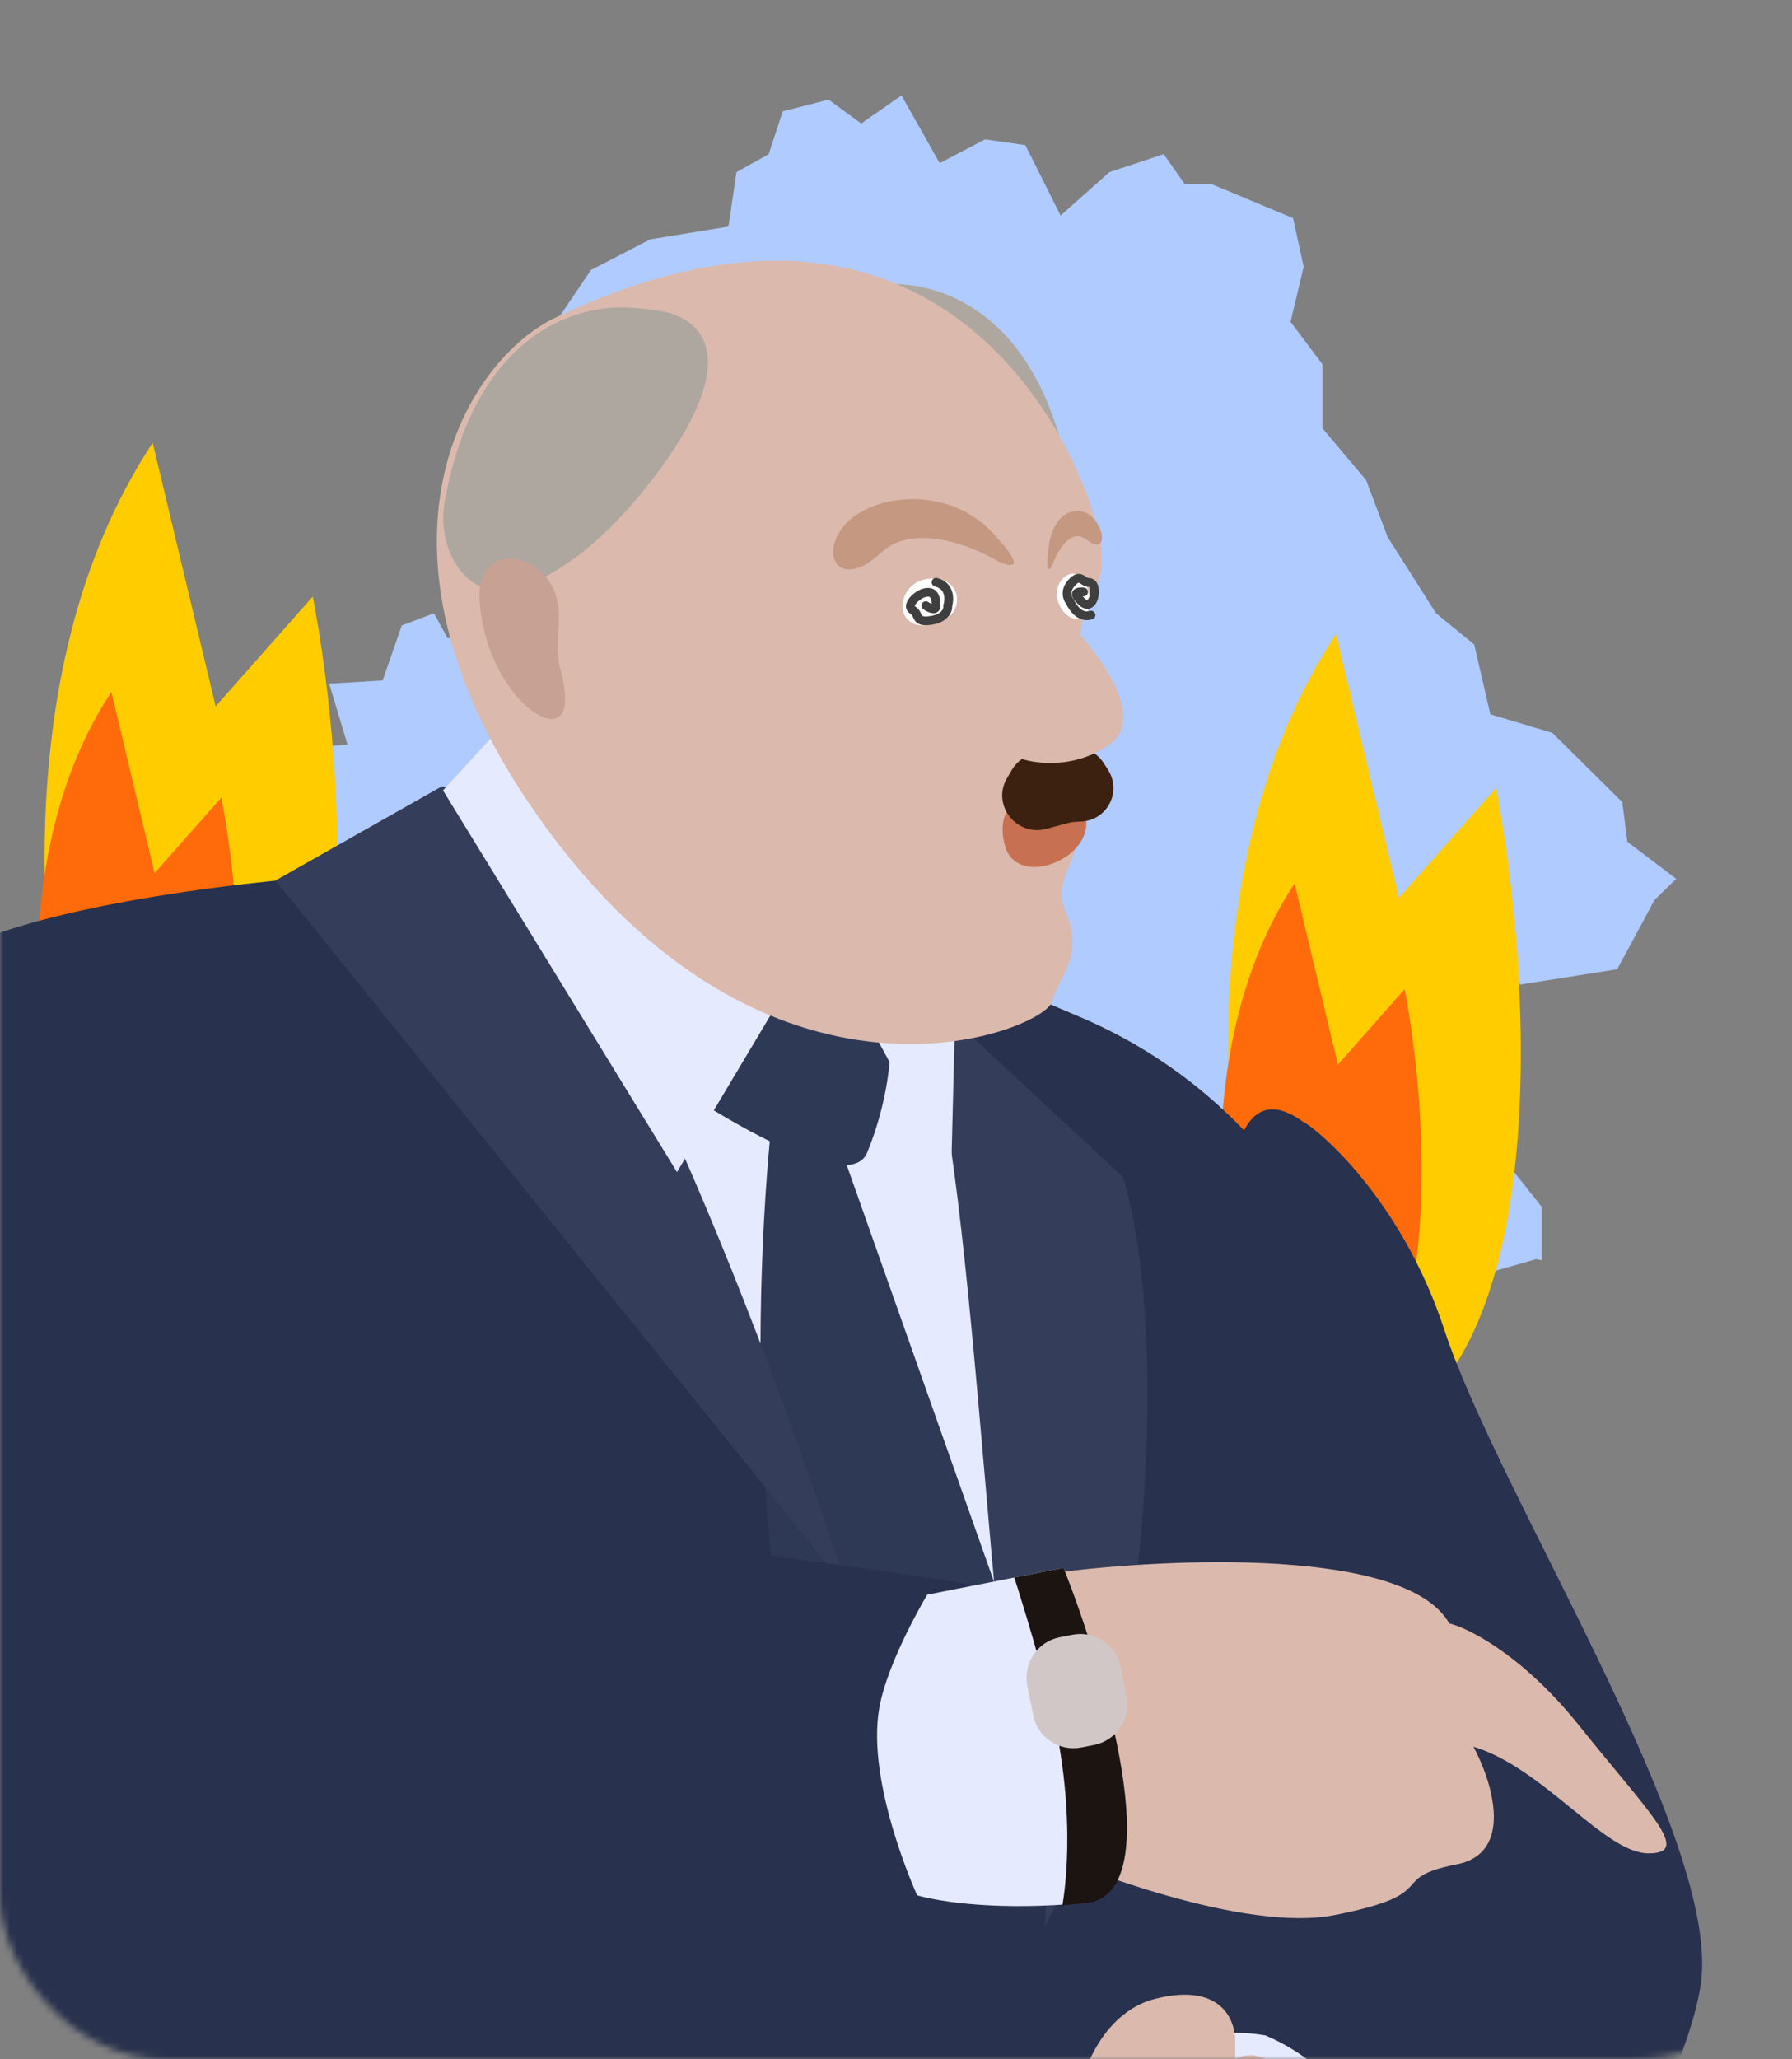 <svg width="262" height="301" viewBox="0 0 262 301" fill="none" xmlns="http://www.w3.org/2000/svg">
<rect x="0" y="0" width="262" height="301" fill="#808080" stroke="none"/>
<path d="M237.932 123.055L237.187 117.255L226.953 107.126L217.897 104.42L215.54 94.213L209.958 89.651L202.887 78.517L199.723 70.166L193.335 62.589V53.233L188.683 47.047L190.605 39.006L189.055 31.892L177.208 26.944H173.238L170.137 22.536L162.197 25.165L155.064 31.506L149.916 21.222L144.024 20.371L137.387 23.851L131.804 13.954L125.912 18.052L121.136 14.572L114.437 16.273L112.39 22.536L107.676 25.165L106.498 33.129L95.085 34.985L86.401 39.47L80.074 48.826L84.478 50.991V57.254L74.926 62.202L69.778 72.409L65.932 73.259L64.32 82.538L71.391 86.636V93.286H65.436L63.451 89.651L58.737 91.43L55.946 99.471L48.131 99.935L50.798 108.827L46.084 109.291L39.013 113.235L31.942 109.291L22.018 112.848L15.939 117.487L17.242 119.807L21.398 133.957L25.119 140.529L26.36 148.029L29.523 151.2L29.647 170.453L24.127 172.772L20.033 180.35L22.142 189.319L27.724 199.371L27.476 202.464L31.818 201.845L40.75 206.949L45.526 204.01L64.63 200.918L73.189 200.454L78.896 195.196L82.369 195.428L89.068 199.603L104.823 202.232L111.522 206.021L112.7 209.578L122.19 205.402L126.656 209.964L130.378 209.81L132.797 207.181L141.046 208.495L144.83 210.505L153.328 204.629L160.833 205.712L161.887 211.665L166.477 213.289L171.563 206.253L177.208 205.866L181.86 209.423L189.737 206.717L194.513 211.356L200.468 210.505L201.026 200.067L204.872 188.237L212.935 187.386L224.596 184.061L225.402 184.216V176.407L219.076 168.442L219.882 160.014L214.3 150.194L213.865 142.617L216.284 137.668L222.239 143.931L236.443 141.689L241.901 131.56L245.065 128.467L237.932 123.055Z" fill="#B0CBFF"/>
<path d="M195.322 92.729C172.653 127.021 178.908 176.729 186.312 202.971C187.51 207.216 191.35 210.087 195.753 210.344C198.484 210.503 201.282 210.184 203.63 208.783C227.178 194.734 223.715 141.338 218.733 115.202L204.528 131.257L195.322 92.729Z" fill="#FFCC00"/>
<path d="M22.322 64.729C-0.347 99.021 5.908 148.729 13.312 174.971C14.51 179.216 18.35 182.087 22.754 182.344C25.484 182.503 28.282 182.184 30.631 180.783C54.178 166.734 50.715 113.338 45.733 87.202L31.529 103.257L22.322 64.729Z" fill="#FFCC00"/>
<path d="M189.279 129.151C173.699 152.719 177.998 186.881 183.087 204.916C183.91 207.834 186.549 209.806 189.575 209.983C191.452 210.093 193.375 209.873 194.989 208.91C211.172 199.255 208.792 162.558 205.368 144.596L195.606 155.63L189.279 129.151Z" fill="#FF6B0A"/>
<path d="M16.279 101.151C0.7 124.719 4.998 158.881 10.087 176.916C10.91 179.834 13.549 181.806 16.576 181.983C18.452 182.093 20.375 181.873 21.989 180.91C38.173 171.255 35.792 134.558 32.368 116.596L22.606 127.63L16.279 101.151Z" fill="#FF6B0A"/>
<mask id="mask0_2_1086" style="mask-type:alpha" maskUnits="userSpaceOnUse" x="0" y="0" width="263" height="301">
<rect width="263" height="301" rx="24" fill="white"/>
</mask>
<g mask="url(#mask0_2_1086)">
<path d="M-12.36 146.139C-13.325 136.53 18.935 130.91 39.827 128.782C43.93 128.363 48.063 128.42 52.17 128.808L116.976 134.931C124.357 135.629 131.586 137.462 138.408 140.367L158.019 148.717C182.874 159.299 199.713 182.904 201.632 209.849L206.769 282C209.53 320.79 180.979 354.759 142.292 358.712C138.467 359.103 134.616 359.186 130.777 358.962L5.096 351.616C-27.688 349.699 -19.087 331.447 -26.489 299.452C-26.609 298.932 -26.771 298.424 -26.978 297.929C-32.982 283.58 -11.123 263.916 -23.916 231.628C-36.709 199.341 -14.046 199.985 -17.984 173.046C-21.922 146.106 -11.026 159.415 -12.36 146.139Z" fill="#28314D"/>
<path d="M63.867 119.459L129.991 138.244L150.467 173.562L162.414 242.888L126.698 240.666L63.867 119.459Z" fill="#E6EAFF"/>
<path d="M127.651 271.456C108.753 251.469 109.929 191.108 112.879 163.425L122.523 166.707L157.478 265.597C155.409 275.878 146.548 291.443 127.651 271.456Z" fill="#2E3956"/>
<path d="M40.28 128.711L64.648 114.925C84.057 121.943 112.2 196.05 123.846 232.227L40.28 128.711Z" fill="#343E5A"/>
<path d="M164.189 172.06L132.719 142.804C142.837 159.929 143.652 244.13 151.916 283.094C166.257 259.126 172.154 198.421 164.189 172.06Z" fill="#343E5A"/>
<path d="M190.493 163.962C192.395 164.863 204.831 175.051 211.189 194.444C219.136 218.685 251.905 269.229 248.638 290.216C245.888 307.875 222.108 348.942 212.217 350.885C202.325 352.828 169.407 359.199 174.04 304.136C176.402 297.646 194.384 291.286 200.75 283.409C201.56 282.406 202.269 281.67 202.89 281.156L193.698 268.024C185.427 244.299 168.033 147.87 190.493 163.962Z" fill="#28314D"/>
<path d="M99.194 159.027L102.892 148.664C106.49 143.307 122.577 149.283 130.171 152.941C130.209 155.296 129.583 161.705 126.777 168.5C123.971 175.295 102.165 161.044 99.194 159.027Z" fill="#2E3956"/>
<path d="M211.886 237.309C205.622 226.18 170.878 227.739 154.289 229.909L147.72 268.628C158.119 273.461 182.154 282.49 195.097 279.947C211.276 276.769 202.41 274.608 212.991 272.53C221.457 270.867 218.141 260.369 215.426 255.328C225.759 258.474 234.575 270.918 241.026 270.925C247.478 270.931 241.154 265.086 230.914 252.285C222.723 242.045 214.816 238.034 211.886 237.309Z" fill="#DBB9AD"/>
<path d="M-8.669 263.434C-36.315 251.582 -27.011 192.182 -16.82 156.041C-15.077 149.861 -9.356 145.617 -3.024 146.681C11.317 149.09 31.047 156.761 41.132 175.608C44.538 181.975 83.067 223.806 90.242 224.622C107.257 226.558 125.525 229.102 139.867 231.272C144.974 232.045 149.009 235.972 149.803 241.075C152.795 260.292 155.465 288.246 149.067 291.697C139.778 296.707 29.419 279.763 -8.669 263.434Z" fill="#28314D"/>
<path d="M155.503 229.193L135.567 233.109C135.567 233.109 129.765 242.769 128.552 249.697C126.616 260.759 134.095 277.06 134.095 277.06C137.719 278.073 146.262 279.348 158.877 278.139C168.357 277.23 161.549 244.569 155.503 229.193Z" fill="#E5EAFF"/>
<path d="M155.503 229.193L148.295 230.609C148.295 230.609 151.411 240.22 153.565 248.925C157.813 266.088 155.318 278.524 155.318 278.524L159.304 278.139C170.775 275.886 161.549 244.57 155.503 229.193Z" fill="#1B1411"/>
<path d="M156.804 238.972L154.931 239.34C151.679 239.978 149.561 243.132 150.2 246.384L151.05 250.711C151.689 253.962 154.842 256.081 158.094 255.442L159.967 255.074C163.219 254.435 165.337 251.281 164.698 248.03L163.848 243.703C163.209 240.451 160.056 238.333 156.804 238.972Z" fill="#D2C7C7"/>
<path d="M187.334 345.42C213.049 318.708 196.502 302.368 185.015 297.537C155.026 292.438 158.948 341.998 173.072 348.222C184.371 353.201 187.288 348.429 187.334 345.42Z" fill="#E5EAFF"/>
<path d="M188.314 314.118C190.545 306.99 187.617 302.867 185.873 301.696C183.97 299.708 178.795 298.579 173.325 309.975C167.854 321.37 160.259 316.842 157.146 313.153C153.682 316.196 146.785 325.111 146.906 336.427C147.056 350.573 163.235 347.395 167.474 349.11C171.714 350.826 178.435 339.232 184.032 338.133C188.51 337.253 187.626 331.428 186.624 328.625C193.363 326.282 190.558 317.977 188.314 314.118Z" fill="#DBB9AD"/>
<path d="M98.982 171.332L116.415 142.105L75.859 103.485L64.768 115.539L98.982 171.332Z" fill="#E6EAFF"/>
<path d="M168.988 292.163C159.147 294.606 155.748 308.409 157.089 316.321C167.612 322.536 181.475 318.432 180.783 311.667L180.581 298.885C180.817 295.626 178.829 289.72 168.988 292.163Z" fill="#DBB9AD"/>
<path d="M139.056 171.821L124.832 145.628L139.784 142.691L139.056 171.821Z" fill="#E5EAFF"/>
<path d="M156.283 69.859C151.955 45.76 137.471 40.763 128.493 41.598C127.185 41.72 125.87 41.845 124.576 42.075C118.582 43.143 112.506 48.943 125.609 66.24C132.795 75.726 139.546 80.432 145.09 82.453C152.422 85.125 157.657 77.511 156.283 69.859Z" fill="#AEA7A0"/>
<path d="M78.61 119.274C51.612 80.984 67.438 53.426 80.778 46.64C140.096 18.144 159.52 69.393 160.922 79.404C162.323 89.416 155.673 83.648 158.619 104.362C161.565 125.075 153.079 126.657 155.785 133.24C158.491 139.823 154.993 142.387 153.75 146.52C152.508 150.654 112.358 167.136 78.61 119.274Z" fill="#DBB9AD"/>
<path d="M155.636 116.457C157.262 116.808 158.158 117.67 158.551 118.809C160.755 125.187 148.847 130.195 146.962 123.716C145.449 118.513 148.475 114.916 155.636 116.457Z" fill="#C77052"/>
<path d="M147.208 113.799L147.956 112.52C148.672 111.298 149.887 110.448 151.294 110.186L156.144 109.282C158.172 108.904 160.248 109.805 161.372 111.551L161.975 112.487C164.042 115.697 161.937 119.87 158.142 120.087L157.201 120.141C156.86 120.161 156.522 120.215 156.193 120.303L152.949 121.171C148.613 122.332 144.959 117.64 147.208 113.799Z" fill="#3D2110"/>
<path d="M128.84 80.779C133.497 76.37 142.149 79.774 145.893 82.027C147.833 82.959 150.372 83.412 145.011 77.765C138.31 70.707 127.089 72.322 123.371 76.896C119.653 81.47 123.02 86.29 128.84 80.779Z" fill="#C59881"/>
<path d="M136.466 91.237C136.132 91.304 135.797 91.355 135.464 91.391C130.488 91.93 130.968 84.933 135.964 84.581C140.953 84.229 141.358 90.258 136.466 91.237Z" fill="white"/>
<path d="M158.825 78.873C156.566 77.1 154.586 80.577 153.878 82.537C153.467 83.415 152.782 84.117 153.332 79.896C154.019 74.621 157.74 73.632 159.745 75.664C161.75 77.695 161.648 81.089 158.825 78.873Z" fill="#C59881"/>
<path d="M156.925 90.433C157.568 90.677 158.106 90.481 158.546 90.029C160.459 88.065 158.455 82.754 156.045 84.08C153.612 85.418 154.29 89.434 156.925 90.433Z" fill="white"/>
<path d="M162.302 108.772C168.016 104.585 159.733 94.2 154.877 89.53C158.084 105.019 146.377 104.016 145.654 107.415C144.931 110.815 155.16 114.005 162.302 108.772Z" fill="#DBB9AD"/>
<path fill-rule="evenodd" clip-rule="evenodd" d="M158.905 84.391C159.045 84.474 159.141 84.507 159.243 84.51C159.764 84.522 160.136 84.817 160.354 85.176C160.558 85.513 160.643 85.92 160.663 86.294C160.684 86.677 160.642 87.081 160.544 87.451C160.447 87.812 160.285 88.188 160.032 88.476C159.79 88.751 159.485 88.946 159.122 88.992C158.768 89.037 158.451 88.929 158.199 88.785C157.721 88.513 157.307 88.013 156.993 87.588C156.83 87.367 156.659 87.041 156.743 86.668C156.832 86.269 157.147 86.08 157.346 85.999C157.554 85.915 157.779 85.886 157.96 85.876C158.15 85.866 158.338 85.875 158.495 85.892C158.847 85.931 159.101 86.247 159.062 86.599C159.024 86.951 158.707 87.205 158.355 87.167C158.333 87.164 158.31 87.162 158.286 87.16C158.492 87.406 158.677 87.582 158.834 87.671C158.882 87.699 158.916 87.711 158.937 87.716C158.947 87.719 158.953 87.719 158.957 87.72C158.958 87.72 158.959 87.72 158.96 87.72L158.961 87.72L158.961 87.72L158.961 87.72L158.962 87.719C158.964 87.719 158.969 87.717 158.976 87.712C158.992 87.703 159.025 87.68 159.07 87.629C159.147 87.541 159.238 87.371 159.304 87.121C159.369 86.88 159.397 86.61 159.383 86.364C159.369 86.11 159.314 85.934 159.258 85.841C159.239 85.81 159.225 85.796 159.219 85.792C159.218 85.792 159.216 85.792 159.213 85.792C158.8 85.782 158.482 85.631 158.248 85.492C158.162 85.441 158.076 85.383 158.008 85.338C157.989 85.326 157.972 85.314 157.956 85.304C157.873 85.249 157.819 85.217 157.774 85.196C157.715 85.168 157.706 85.171 157.685 85.179C157.683 85.18 157.681 85.18 157.68 85.181C157.609 85.206 157.435 85.304 157.131 85.648C156.712 86.124 156.633 86.54 156.657 86.846C156.683 87.178 156.834 87.437 156.938 87.552L157.009 87.632L157.051 87.73C157.207 88.096 157.528 88.618 157.954 88.978C158.364 89.325 158.806 89.475 159.306 89.307C159.642 89.194 160.005 89.375 160.118 89.71C160.231 90.046 160.05 90.409 159.715 90.522C158.658 90.877 157.759 90.492 157.126 89.957C156.545 89.466 156.135 88.813 155.912 88.325C155.663 88.013 155.424 87.53 155.379 86.945C155.327 86.278 155.531 85.525 156.169 84.801C156.526 84.395 156.876 84.106 157.251 83.973C157.672 83.823 158.035 83.901 158.323 84.037C158.453 84.099 158.569 84.173 158.66 84.232C158.687 84.25 158.712 84.266 158.735 84.282C158.797 84.323 158.848 84.357 158.905 84.391ZM136.238 84.958C136.323 84.615 136.672 84.406 137.015 84.492C138.272 84.806 138.935 85.604 139.203 86.481C139.439 87.251 139.364 88.049 139.217 88.599C139.233 89.037 139.093 89.59 138.688 90.09C138.229 90.657 137.468 91.111 136.324 91.302C135.651 91.414 135.125 91.429 134.706 91.33C134.245 91.221 133.946 90.983 133.742 90.687C133.651 90.556 133.584 90.422 133.534 90.317C133.519 90.285 133.506 90.256 133.493 90.23C133.46 90.159 133.434 90.103 133.401 90.043C133.326 89.904 133.249 89.806 133.111 89.723C132.889 89.59 132.704 89.407 132.588 89.169C132.472 88.933 132.446 88.685 132.474 88.457C132.525 88.023 132.768 87.626 133.032 87.316C133.561 86.694 134.436 86.114 135.258 85.977C135.666 85.909 136.051 85.933 136.393 86.081C136.742 86.232 136.986 86.486 137.149 86.772C137.453 87.305 137.501 87.99 137.501 88.532C137.501 88.861 137.4 89.243 137.053 89.476C136.74 89.685 136.39 89.659 136.173 89.615C135.726 89.526 135.263 89.248 134.991 89.054C134.703 88.848 134.636 88.448 134.842 88.16C135.048 87.872 135.448 87.805 135.736 88.011C135.839 88.084 135.967 88.165 136.099 88.232C136.14 88.252 136.178 88.271 136.214 88.286C136.197 87.886 136.139 87.588 136.036 87.408C135.985 87.32 135.936 87.28 135.883 87.258C135.825 87.232 135.703 87.203 135.469 87.242C135.01 87.318 134.389 87.7 134.009 88.146C133.819 88.37 133.755 88.534 133.747 88.608C133.747 88.608 133.747 88.608 133.747 88.608C133.752 88.612 133.76 88.618 133.77 88.624C134.166 88.861 134.383 89.164 134.529 89.433C134.58 89.528 134.628 89.63 134.665 89.708C134.674 89.729 134.684 89.748 134.692 89.765C134.736 89.859 134.766 89.915 134.796 89.957C134.831 90.009 134.867 90.051 135 90.082C135.175 90.123 135.504 90.138 136.113 90.037C137.02 89.886 137.47 89.556 137.691 89.283C137.921 89 137.947 88.726 137.933 88.612L137.916 88.475L137.956 88.344C138.072 87.967 138.137 87.376 137.977 86.856C137.832 86.382 137.498 85.934 136.704 85.736C136.361 85.65 136.152 85.302 136.238 84.958ZM133.733 88.596C133.733 88.596 133.734 88.597 133.735 88.597C133.734 88.597 133.733 88.596 133.733 88.596ZM136.469 88.364C136.469 88.364 136.466 88.364 136.461 88.364C136.466 88.363 136.468 88.363 136.469 88.364Z" fill="#3F3F3F"/>
<path d="M65.027 73.28C69.355 49.181 83.838 44.184 92.817 45.019C94.125 45.141 95.439 45.266 96.734 45.496C102.727 46.564 108.804 52.365 95.701 69.661C88.515 79.147 81.763 83.853 76.219 85.874C68.888 88.546 63.652 80.933 65.027 73.28Z" fill="#AEA7A0"/>
<path d="M70.127 87.781C69.54 78.307 80.817 80.752 81.655 88.761C81.969 91.761 81.084 94.789 81.9 97.704C82.258 98.982 82.598 100.381 82.599 102.403C82.599 109.614 70.985 101.611 70.127 87.781Z" fill="#C7A193"/>
</g>
</svg>
